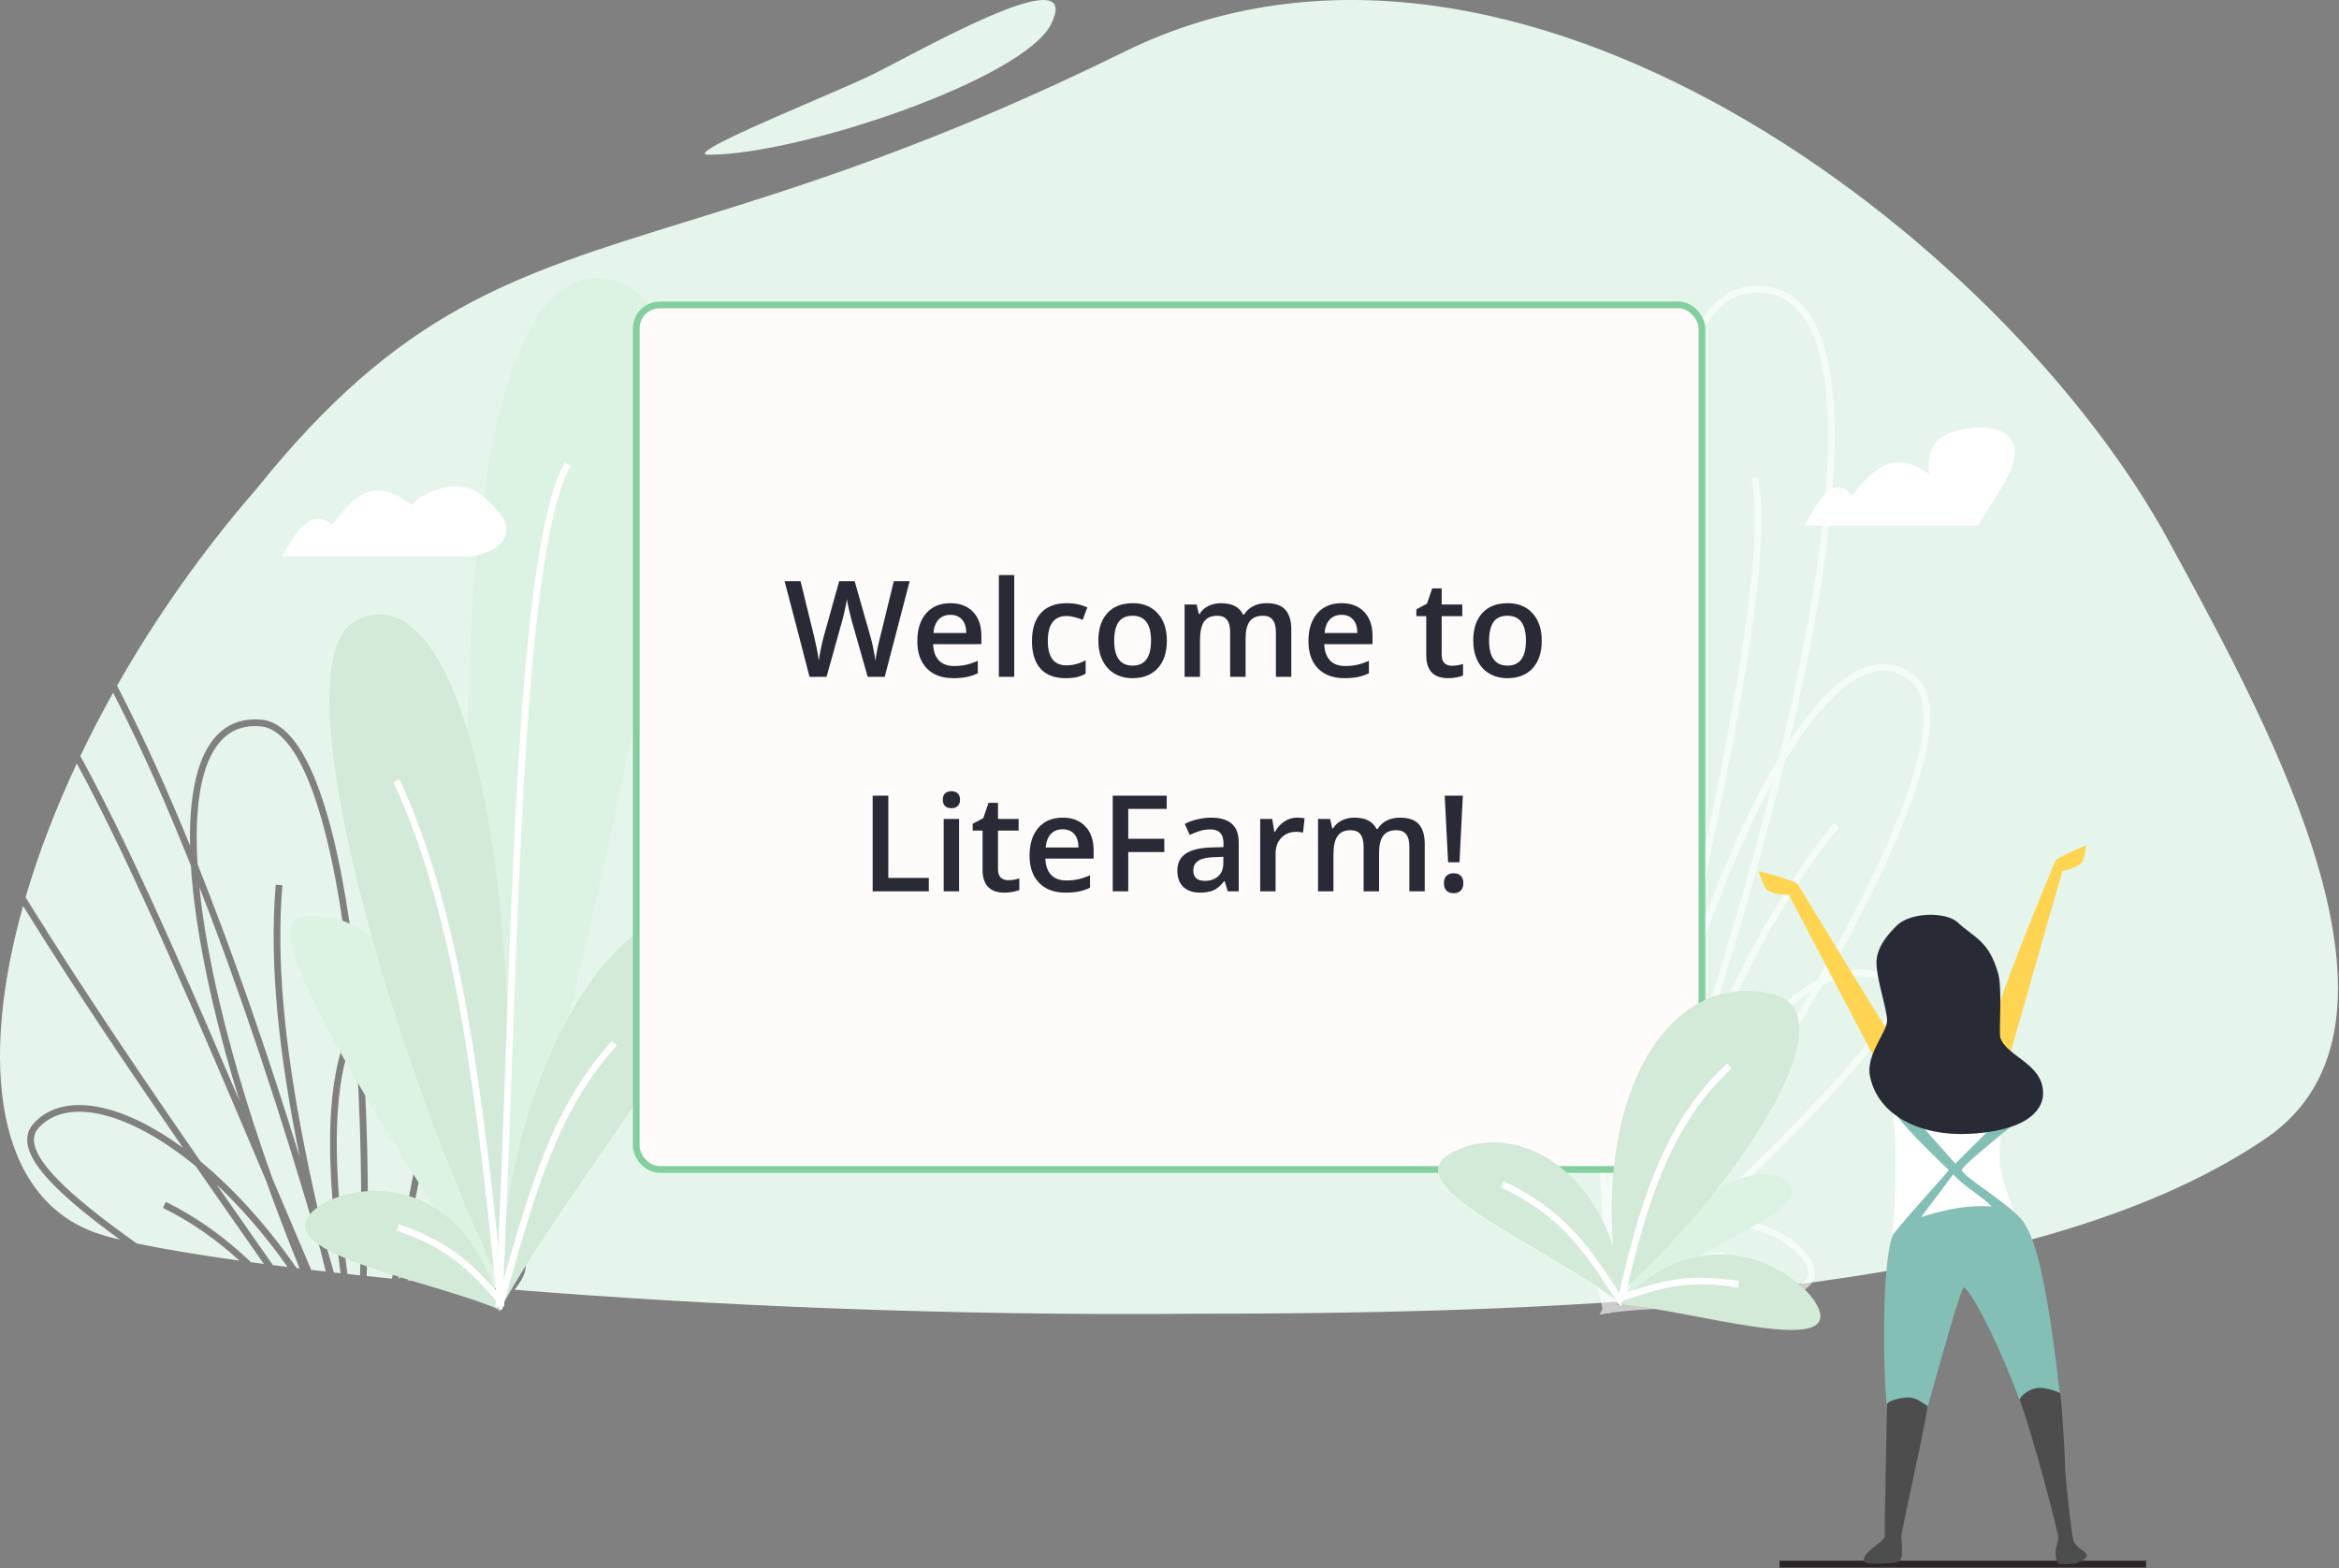 <svg width="349" height="234" viewBox="0 0 349 234" fill="none" xmlns="http://www.w3.org/2000/svg">
<rect x="0" y="0" width="349" height="234" fill="#808080" stroke="none"/>
<path fill-rule="evenodd" clip-rule="evenodd" d="M129.508 11.446C127.731 12.282 124.83 13.532 121.638 14.908C113.164 18.559 102.646 23.09 105.705 23.09C119.379 23.09 152.828 11.784 156.857 3.559C161.042 -4.983 144.073 3.89 134.387 8.954L134.387 8.954C132.351 10.019 130.636 10.915 129.508 11.446ZM324.026 81.518C324.275 81.976 324.526 82.44 324.781 82.909C339.075 109.261 362.772 152.948 338.174 169.801C305.516 192.175 244.229 196.026 178.666 196.026C140.903 196.374 105.29 194.745 76.775 192.451C77.151 191.985 77.473 191.532 77.731 191.096C78.275 190.173 78.578 189.244 78.41 188.376C78.237 187.477 77.59 186.785 76.552 186.288C75.062 185.576 72.767 185.301 70.235 185.616C67.69 185.931 64.852 186.848 62.262 188.581C61.286 189.234 60.349 190.001 59.477 190.891C61.055 183.621 62.643 175.968 63.818 169.068C64.981 162.236 65.746 156.103 65.688 151.793C65.659 149.65 65.427 147.89 64.895 146.714C64.626 146.119 64.261 145.632 63.765 145.338C63.256 145.037 62.671 144.975 62.043 145.125C58.437 145.986 55.678 147.911 53.665 150.796C53.499 148.918 53.316 147.064 53.115 145.243C51.987 135.008 50.305 125.765 48.02 118.992C46.877 115.607 45.575 112.81 44.095 110.81C42.618 108.815 40.915 107.55 38.966 107.379C36.622 107.173 34.639 107.76 33.047 109.083C31.468 110.395 30.317 112.397 29.55 114.95C28.655 117.932 28.266 121.721 28.356 126.181C25.007 117.969 21.647 110.52 18.316 103.97C18.032 103.413 17.749 102.862 17.466 102.318C23.166 92.274 30.163 82.265 38.31 72.903C59.676 46.284 76.352 41.127 102.564 33.022C119.225 27.87 139.738 21.527 167.757 7.724C225.7 -20.821 299.191 35.657 323.684 80.886C323.797 81.095 323.912 81.306 324.026 81.518ZM3.443 135.182C-3.25 159.029 -0.46 178.663 14.245 183.94C15.163 184.269 16.392 184.619 17.913 184.984C13.599 181.843 9.893 178.858 7.413 176.193C5.895 174.561 4.797 173.007 4.321 171.576C3.835 170.11 3.997 168.741 5.038 167.61C7.385 165.059 10.938 164.379 15.04 165.249C18.744 166.035 22.957 168.093 27.305 171.274C19.435 159.874 11.255 147.735 3.979 136.046C3.8 135.758 3.621 135.47 3.443 135.182ZM35.731 188.103C29.446 187.223 24.273 186.352 20.399 185.54C15.283 181.903 10.911 178.484 8.146 175.512C6.66 173.915 5.678 172.488 5.27 171.261C4.874 170.067 5.027 169.099 5.774 168.287C7.798 166.087 10.935 165.4 14.832 166.227C18.732 167.055 23.316 169.39 28.082 173.116C28.453 173.406 28.825 173.704 29.198 174.011C32.709 179.077 36.137 183.975 39.372 188.597C38.722 188.512 38.083 188.426 37.453 188.341C33.673 184.747 29.594 181.727 24.747 179.335L24.304 180.231C28.614 182.359 32.305 184.99 35.731 188.103ZM42.914 189.051C42.169 188.958 41.437 188.865 40.716 188.772C40.584 188.584 40.452 188.395 40.32 188.206L40.318 188.204C37.759 184.548 35.078 180.719 32.332 176.771C35.926 180.148 39.524 184.263 42.914 189.051ZM44.25 189.216C39.714 182.676 34.779 177.327 29.941 173.327C21.535 161.195 12.664 148.106 4.828 135.518C4.489 134.972 4.151 134.427 3.815 133.884C5.7 127.453 8.264 120.734 11.458 113.92C11.492 113.982 11.526 114.045 11.56 114.108C15.739 121.817 20.328 131.559 25.106 142.284C29.863 152.963 34.802 164.608 39.705 176.182C41.226 180.438 42.894 184.81 44.706 189.272C44.553 189.253 44.401 189.235 44.25 189.216ZM48.597 189.732C47.867 189.648 47.147 189.563 46.435 189.479C44.655 185.301 42.857 181.057 41.052 176.797L41.052 176.797L40.689 175.941L40.638 175.818C35.312 160.907 31.803 147.435 30.254 136.5C30.053 135.08 29.885 133.703 29.75 132.374C35.926 148.192 42.035 166.529 47.816 186.524C48.072 187.588 48.332 188.657 48.597 189.732ZM50.82 189.983C50.483 189.946 50.148 189.908 49.816 189.871C49.474 188.668 49.131 187.472 48.786 186.281C43.927 166.072 40.807 147.847 42.138 132.097L41.142 132.013C40.111 144.209 41.723 157.853 44.728 172.688C39.781 156.652 34.645 141.902 29.47 128.942C29.131 123.32 29.473 118.684 30.508 115.238C31.241 112.799 32.309 110.997 33.687 109.852C35.053 108.716 36.767 108.19 38.879 108.375C40.423 108.51 41.897 109.521 43.291 111.405C44.683 113.285 45.945 115.972 47.072 119.311C49.324 125.984 50.996 135.145 52.121 145.353C52.368 147.593 52.589 149.883 52.783 152.206C50.888 155.585 49.828 160.012 49.431 165.351C48.93 172.107 49.488 180.389 50.82 189.983ZM53.718 190.301C53.088 190.233 52.464 190.165 51.845 190.097C50.495 180.441 49.929 172.151 50.429 165.426C50.764 160.907 51.578 157.126 52.937 154.121C53.858 166.102 54.099 178.852 53.718 190.301ZM58.474 190.796C57.199 190.668 55.946 190.538 54.715 190.407C55.118 178.385 54.837 164.935 53.805 152.433L53.836 152.38L53.877 152.312C55.797 149.089 58.539 146.99 62.276 146.098C62.697 145.997 63.008 146.051 63.255 146.198C63.515 146.352 63.765 146.643 63.984 147.126C64.426 148.104 64.659 149.689 64.688 151.807C64.745 156.019 63.994 162.073 62.832 168.9C61.653 175.824 60.058 183.503 58.474 190.796ZM75.55 192.351C70.375 191.928 65.439 191.484 60.773 191.026C61.428 190.419 62.114 189.883 62.818 189.412C65.266 187.775 67.952 186.907 70.358 186.608C72.778 186.308 74.862 186.589 76.121 187.19C76.981 187.602 77.335 188.079 77.429 188.565C77.528 189.081 77.364 189.749 76.869 190.588C76.544 191.139 76.098 191.729 75.55 192.351ZM11.987 112.802C12.137 113.076 12.288 113.353 12.439 113.632C16.637 121.375 21.238 131.145 26.02 141.878C29.201 149.02 32.464 156.593 35.742 164.285C32.578 154.015 30.4 144.658 29.264 136.64C28.89 134.002 28.628 131.505 28.482 129.164C24.795 119.939 21.091 111.632 17.424 104.423C17.243 104.066 17.061 103.711 16.88 103.359C15.119 106.512 13.486 109.666 11.987 112.802Z" fill="#E6F5EB"/>
<path opacity="0.6" fill-rule="evenodd" clip-rule="evenodd" d="M268.461 45.057C266.431 43.153 263.813 42.368 260.629 42.783C257.732 43.161 255.319 45.307 253.299 48.658C251.274 52.017 249.588 56.676 248.174 62.273C245.344 73.47 243.57 88.547 242.413 104.802C241.427 118.658 240.888 133.402 240.526 147.361C238.957 142.278 236.863 138.19 234.444 135.429C231.746 132.348 228.579 130.86 225.282 131.635C223.819 131.979 222.921 133.025 222.47 134.508C222.028 135.963 221.998 137.878 222.251 140.104C222.758 144.565 224.427 150.486 226.544 156.962C227.952 161.269 229.558 165.824 231.165 170.38C234.313 179.306 237.462 188.234 239.121 195.304L238.649 196.159L239.666 195.992C239.699 195.986 239.732 195.981 239.765 195.976C239.784 195.972 239.803 195.969 239.822 195.966L240.245 195.971L240.263 195.899C242.857 195.52 246.085 195.334 249.475 195.177C250.101 195.148 250.733 195.12 251.367 195.092L251.4 195.09L251.409 195.09L251.418 195.089L251.419 195.089C254.455 194.955 257.537 194.819 260.306 194.564C263.651 194.255 266.622 193.769 268.523 192.859C269.476 192.403 270.236 191.806 270.595 190.998C270.966 190.165 270.861 189.227 270.335 188.217C269.58 186.768 267.947 185.218 265.792 184.022C263.627 182.82 260.891 181.95 257.882 181.902C256.761 181.884 255.607 181.98 254.435 182.213C259.799 177.081 265.389 171.637 270.229 166.581C275.02 161.576 279.102 156.924 281.507 153.314C282.703 151.518 283.521 149.927 283.774 148.652C283.902 148.009 283.896 147.399 283.678 146.873C283.454 146.331 283.029 145.937 282.445 145.697C279.156 144.344 275.921 144.351 272.726 145.573C273.662 143.923 274.572 142.282 275.45 140.659C280.393 131.513 284.341 122.875 286.414 115.941C287.45 112.477 288.027 109.41 288.013 106.905C287.999 104.408 287.397 102.379 285.971 101.112C284.258 99.59 282.37 98.933 280.366 99.119C278.382 99.303 276.345 100.308 274.298 101.986C271.928 103.929 269.494 106.816 267.051 110.522C269.105 101.819 270.719 93.74 271.848 86.418C273.996 72.492 274.4 61.25 272.705 53.669C271.857 49.876 270.472 46.942 268.461 45.057ZM252.956 183.626C254.645 183.089 256.299 182.877 257.866 182.902C260.693 182.947 263.27 183.766 265.307 184.897C267.355 186.033 268.812 187.46 269.448 188.679C269.882 189.512 269.891 190.121 269.682 190.591C269.462 191.085 268.95 191.546 268.092 191.957C266.371 192.78 263.566 193.259 260.214 193.568C257.471 193.821 254.418 193.956 251.383 194.09C250.73 194.119 250.077 194.148 249.429 194.178C246.515 194.313 243.68 194.47 241.253 194.76C242.194 193.856 243.191 192.905 244.232 191.914C245.281 191.277 246.333 190.696 247.467 190.182C250.007 189.029 252.968 188.202 257.203 187.845L257.119 186.849C252.785 187.214 249.711 188.065 247.053 189.271L246.978 189.306L247.67 188.65L247.67 188.649L247.67 188.649L247.671 188.648L247.672 188.647L247.673 188.646L247.683 188.637L247.69 188.631C249.383 187.024 251.151 185.347 252.956 183.626ZM250.387 184.691C247.717 186.068 245.022 188.337 242.494 191.823C242.87 191.581 243.244 191.346 243.62 191.116C244.704 190.085 245.835 189.012 247.001 187.905L247.003 187.903L247.015 187.892C248.112 186.852 249.239 185.782 250.387 184.691ZM243.09 189.436C246.09 185.876 249.296 183.787 252.431 182.744C258.18 177.259 264.28 171.35 269.507 165.889C274.293 160.889 278.322 156.291 280.675 152.759C281.857 150.984 282.58 149.53 282.793 148.457C282.899 147.926 282.87 147.535 282.754 147.255C282.645 146.992 282.438 146.775 282.064 146.621C278.663 145.223 275.348 145.389 272.025 146.96C271.983 146.98 271.942 147 271.9 147.02C263.232 162.098 252.443 177.85 243.174 189.254L243.09 189.436ZM266.324 113.551C269.259 108.684 272.165 105.028 274.932 102.759C276.891 101.154 278.744 100.274 280.459 100.114C282.154 99.957 283.775 100.499 285.307 101.86C286.425 102.853 287 104.538 287.013 106.91C287.026 109.275 286.479 112.234 285.456 115.655C283.411 122.492 279.501 131.062 274.57 140.183C273.487 142.187 272.355 144.216 271.184 146.258C267.786 147.977 264.444 151.045 261.1 155.248C255.823 161.883 250.477 171.435 244.867 183.244C246.196 179.543 247.488 175.877 248.74 172.249C256.454 152.679 264.393 135.752 274.389 123.437L273.613 122.807C265.946 132.253 259.489 144.368 253.439 158.249C258.655 142.237 263.005 127.174 266.324 113.551ZM242.329 186.242C244.139 177.784 246.12 168.893 248.115 159.941L248.115 159.941L248.319 159.022C248.329 158.978 248.339 158.933 248.349 158.889C252.687 143.449 257.621 130.246 262.636 120.274C263.262 119.03 263.888 117.838 264.514 116.699C260.325 133.343 254.661 152.027 247.806 171.891C245.973 176.54 244.156 181.332 242.329 186.242ZM247.379 158.645C246.015 163.5 244.711 168.573 243.482 173.834C243.84 165.11 243.039 157.224 241.443 150.689C241.804 135.788 242.347 119.825 243.411 104.873C244.567 88.631 246.336 73.626 249.143 62.517C250.548 56.96 252.205 52.41 254.156 49.174C256.111 45.93 258.306 44.095 260.758 43.775C263.686 43.393 265.993 44.114 267.777 45.787C269.582 47.479 270.903 50.192 271.729 53.887C273.381 61.278 273.004 72.366 270.86 86.266C269.611 94.359 267.767 103.387 265.389 113.166C264.17 115.195 262.953 117.419 261.743 119.825C258.112 127.043 254.53 135.93 251.186 146.112C252.98 137.978 254.719 129.951 256.281 122.316C258.666 110.66 260.642 99.906 261.781 91.068C262.916 82.256 263.231 75.267 262.242 71.187L261.27 71.422C262.209 75.298 261.926 82.112 260.789 90.94C259.655 99.742 257.685 110.467 255.301 122.116C252.928 133.715 250.147 146.22 247.379 158.645ZM244.936 185.44C253.255 174.817 262.497 161.194 270.199 147.964C267.455 149.68 264.692 152.338 261.883 155.871C256.413 162.748 250.84 172.841 244.936 185.44ZM240.663 186.914C241.091 184.75 241.533 182.61 241.987 180.498C242.991 171.045 242.634 162.374 241.341 155.074C241.233 159.876 241.142 164.542 241.055 168.999L241.055 169C240.927 175.487 240.809 181.533 240.663 186.914ZM232.079 169.963C234.802 177.686 237.544 185.46 239.32 192.023C239.061 176.277 238.821 164.487 233.093 153.151L233.986 152.7C237.921 160.487 239.312 168.486 239.88 177.675C239.938 174.921 239.994 172.052 240.052 169.089L240.052 169.08L240.053 169.067L240.053 169.057L240.053 169.045L240.053 169.036L240.053 169.036L240.053 169.033C240.167 163.256 240.287 157.124 240.44 150.799C240.324 150.33 240.204 149.868 240.08 149.413C238.491 143.581 236.253 139.011 233.692 136.088C231.133 133.167 228.317 131.949 225.511 132.609C224.478 132.852 223.802 133.566 223.427 134.798C223.044 136.058 222.997 137.812 223.245 139.991C223.739 144.341 225.377 150.176 227.494 156.651C228.883 160.901 230.478 165.423 232.079 169.963L232.079 169.963Z" fill="white"/>
<path d="M74.421 195.307C83.39 154.615 113.505 50.424 92.971 42.323C69.51 33.067 64.762 104.958 74.421 195.307Z" fill="#DCF2E2"/>
<path d="M74.421 195.307C62.661 176.506 36.59 137.947 45.022 136.815C60.586 134.726 68.195 157.705 74.421 195.307Z" fill="#DCF2E2"/>
<path d="M74.421 195.785C84.77 176.129 114.438 142.304 105.124 137.507C93.74 131.645 74.766 158.197 74.421 195.785Z" fill="#D2EAD7"/>
<path d="M91.669 155.662C82.355 166.007 79.222 178.468 74.421 195.319" stroke="white"/>
<path d="M74.974 192.009C59.735 161.196 40.742 98.789 53.181 92.572C69.049 84.641 79.398 131.195 74.974 192.009Z" fill="#D2EAD7"/>
<path d="M59.162 116.519C68.476 136.49 71.661 163.926 74.765 194.962" stroke="white"/>
<path d="M74.686 195.488C64.337 191.005 40.68 187.197 46.398 181.004C50.538 176.521 68.821 173.073 74.686 195.488Z" fill="#D2EAD7"/>
<path d="M59.328 183.142C67.653 186.001 70.454 189.445 74.746 194.102" stroke="white"/>
<path d="M84.689 69.276C76.755 83.759 76.835 148.765 74.421 194.974" stroke="white"/>
<path fill-rule="evenodd" clip-rule="evenodd" d="M320.223 233.898H265.525V232.885H320.223V233.898Z" fill="#2C2727"/>
<path d="M282.842 173.322C282.842 176.167 282.704 183.078 282.204 184.159L300.698 181.291C300.032 179.627 298.666 175.676 298.466 174.278C298.216 172.532 298.466 168.541 299.104 165.991C293.045 164.716 289.219 164.398 281.567 163.442C282.732 165.188 282.842 170.772 282.842 173.322Z" fill="white"/>
<path d="M266.902 133.481L280.01 158.471L282.526 155.154C276.787 146.23 268.6 132.393 268.178 131.887C267.756 131.381 262.438 129.975 262.438 129.975C262.438 130.293 263.244 132.53 263.714 132.843C264.67 133.481 266.265 133.481 266.902 133.481Z" fill="#FED450"/>
<path d="M307.716 129.974L299.63 158.301L296.302 155.798C299.382 145.645 306.423 129.074 306.691 128.471C306.958 127.869 311.246 126.15 311.246 126.15C311.333 126.456 310.952 128.27 310.585 128.699C309.84 129.574 308.329 129.8 307.716 129.974Z" fill="#FED450"/>
<path fill-rule="evenodd" clip-rule="evenodd" d="M301.637 209.658C297.492 198.502 293.666 192.128 293.028 192.128C292.575 192.128 289.35 203.759 287.906 208.963C287.803 209.336 287.709 209.676 287.625 209.977L281.567 210.295C280.929 204.558 280.759 187.653 282.506 184.159C283.922 182.34 286.174 179.818 288.077 177.687C289.175 176.457 290.157 175.358 290.796 174.597C290.796 174.597 281.868 166.31 281.868 164.398C282.187 164.398 284.419 165.354 284.419 165.354L291.753 173.641L297.173 168.223L300.681 167.585C300.389 167.826 300 168.143 299.551 168.509C297.059 170.542 292.709 174.09 292.709 174.597C292.709 174.989 294.368 176.192 296.271 177.571C298 178.823 299.93 180.222 300.999 181.291C302.5 182.791 304.826 185.115 307.376 208.383L301.637 209.658ZM286.651 181.609L291.434 175.235C292.402 176.29 293.508 177.106 294.589 177.904C295.5 178.577 296.394 179.236 297.173 180.016C293.397 179.78 290.27 180.479 286.651 181.609Z" fill="#84BFB6"/>
<path d="M307.127 229.612C307.237 229.079 303.44 214.487 301.336 208.838C301.596 208.245 302.475 207.474 303.643 207.168C304.812 206.862 306.778 207.518 307.394 207.882C307.714 209.9 308.108 217.368 308.132 218.961C308.156 220.555 309.095 228.781 309.327 229.666C309.559 230.551 310.021 230.755 310.34 231.073C310.643 231.377 311.615 231.711 311.296 232.348C311.104 232.732 309.994 233.228 309.702 233.304C309.41 233.381 307.313 233.467 307.151 233.305C306.832 232.986 306.714 232.244 306.714 231.611C306.714 231.001 306.989 230.278 307.127 229.612Z" fill="#4D4D4D"/>
<path d="M283.685 229.501C283.585 228.684 286.987 214.257 287.625 209.795C286.987 209.476 286.031 208.52 284.755 208.52C283.507 208.52 281.876 209.012 281.567 209.476C281.498 213.799 281.148 228.283 281.248 229.1C281.373 230.122 277.809 231.413 278.128 233.007C278.226 233.496 281.685 233.29 282.789 233.176C283.235 233.129 283.463 233.063 283.685 232.507C283.868 232.051 283.81 230.522 283.685 229.501Z" fill="#4D4D4D"/>
<path d="M298.147 145.273C298.785 147.505 298.229 154.125 298.466 154.835C299.423 157.704 304.843 158.66 304.843 163.123C304.843 163.523 305.162 168.541 294.002 169.178C286.618 169.6 280.202 166.503 279.016 160.573C278.378 157.385 281.567 154.032 281.567 152.286C281.567 150.539 279.986 146.14 279.986 143.636C279.986 141.133 282.09 139.049 282.981 138.147C285.074 136.03 290.407 136.062 292.089 137.624C294.64 139.992 296.729 140.311 298.147 145.273Z" fill="#282B36"/>
<path d="M269.234 78.44H295.18C297.065 74.525 303.496 67.702 299.172 64.682C297.036 63.191 291.854 63.676 289.525 65.353C287.663 66.696 287.64 69.604 287.862 70.722C286.753 70.163 285.262 68.701 282.54 69.045C279.879 69.38 277.661 72.4 276.22 74.078C276.109 73.631 275.554 72.736 274.224 72.736C272.228 72.736 270.343 76.539 269.234 78.44Z" fill="white"/>
<path d="M42.072 83.008H68.904C72.388 83.356 78.66 80.573 73.782 75.703C71.858 73.782 70.856 72.573 67.858 72.573C65.767 72.573 62.283 73.964 61.586 75.355C60.425 74.775 58.514 72.912 55.662 73.268C52.875 73.616 50.9 76.747 49.39 78.486C49.274 78.022 48.693 77.442 47.299 77.442C45.209 77.442 43.234 81.037 42.072 83.008Z" fill="white"/>
<rect x="94.94" y="45.5" width="159" height="129" rx="3.5" fill="#FFFBFB" stroke="#83CF9E"/>
<path d="M242.11 194.573C254.103 185.139 271.049 180.88 266.46 176.235C262.526 172.254 247.328 179.639 242.11 194.573Z" fill="#DCF2E2"/>
<path d="M242.107 194.789C231.325 185.919 206.048 176.392 217.478 171.558C228.674 166.824 241.756 177.838 242.107 194.789Z" fill="#D2EAD7"/>
<path d="M224.141 176.685C233.847 181.355 237.11 186.976 242.11 194.578" stroke="white"/>
<path d="M241.534 193.087C257.425 179.199 277.236 151.065 264.273 148.255C247.734 144.669 236.936 165.658 241.534 193.087Z" fill="#D2EAD7"/>
<path d="M258.032 159.05C248.319 168.052 244.993 180.423 241.75 194.417" stroke="white"/>
<path d="M241.708 194.623C252.275 195.494 274.138 202.326 271.383 195.327C269.39 190.259 254.766 180.173 241.708 194.623Z" fill="#D2EAD7"/>
<path d="M259.415 191.636C251.18 190.373 247.527 191.814 242.15 193.557" stroke="white"/>
<path d="M132.008 101H129.469L127.047 92.484C126.943 92.113 126.812 91.579 126.656 90.883C126.5 90.18 126.406 89.691 126.373 89.418C126.308 89.835 126.201 90.375 126.051 91.039C125.908 91.703 125.787 92.198 125.689 92.523L123.326 101H120.787L118.941 93.852L117.066 86.723H119.449L121.49 95.043C121.809 96.378 122.037 97.556 122.174 98.578C122.245 98.025 122.353 97.406 122.496 96.723C122.639 96.039 122.77 95.486 122.887 95.062L125.211 86.723H127.525L129.908 95.102C130.136 95.876 130.377 97.035 130.631 98.578C130.729 97.647 130.963 96.462 131.334 95.023L133.365 86.723H135.729L132.008 101ZM142.232 101.195C140.553 101.195 139.238 100.707 138.287 99.731C137.343 98.747 136.871 97.397 136.871 95.678C136.871 93.913 137.311 92.527 138.189 91.518C139.068 90.508 140.276 90.004 141.812 90.004C143.238 90.004 144.365 90.437 145.191 91.303C146.018 92.169 146.432 93.36 146.432 94.877V96.117H139.234C139.267 97.165 139.55 97.973 140.084 98.539C140.618 99.099 141.37 99.379 142.34 99.379C142.978 99.379 143.57 99.32 144.117 99.203C144.671 99.079 145.263 98.878 145.895 98.598V100.463C145.335 100.73 144.768 100.919 144.195 101.029C143.622 101.14 142.968 101.195 142.232 101.195ZM141.812 91.742C141.083 91.742 140.497 91.973 140.055 92.436C139.618 92.898 139.358 93.572 139.273 94.457H144.176C144.163 93.565 143.948 92.891 143.531 92.436C143.115 91.973 142.542 91.742 141.812 91.742ZM151.334 101H149.039V85.805H151.334V101ZM158.98 101.195C157.346 101.195 156.103 100.72 155.25 99.769C154.404 98.812 153.98 97.442 153.98 95.658C153.98 93.842 154.423 92.445 155.309 91.469C156.201 90.492 157.486 90.004 159.166 90.004C160.305 90.004 161.331 90.216 162.242 90.639L161.549 92.484C160.579 92.107 159.778 91.918 159.146 91.918C157.278 91.918 156.344 93.158 156.344 95.639C156.344 96.85 156.575 97.761 157.037 98.373C157.506 98.978 158.189 99.281 159.088 99.281C160.11 99.281 161.077 99.027 161.988 98.519V100.521C161.578 100.762 161.139 100.935 160.67 101.039C160.208 101.143 159.645 101.195 158.98 101.195ZM174.107 95.58C174.107 97.344 173.655 98.721 172.75 99.711C171.845 100.701 170.585 101.195 168.971 101.195C167.962 101.195 167.07 100.967 166.295 100.512C165.52 100.056 164.924 99.402 164.508 98.549C164.091 97.696 163.883 96.706 163.883 95.58C163.883 93.829 164.332 92.462 165.23 91.478C166.129 90.495 167.395 90.004 169.029 90.004C170.592 90.004 171.829 90.508 172.74 91.518C173.652 92.52 174.107 93.874 174.107 95.58ZM166.246 95.58C166.246 98.074 167.167 99.32 169.01 99.32C170.833 99.32 171.744 98.074 171.744 95.58C171.744 93.113 170.826 91.879 168.99 91.879C168.027 91.879 167.327 92.198 166.891 92.836C166.461 93.474 166.246 94.389 166.246 95.58ZM185.855 101H183.551V94.34C183.551 93.513 183.395 92.898 183.082 92.494C182.77 92.084 182.281 91.879 181.617 91.879C180.732 91.879 180.081 92.169 179.664 92.748C179.254 93.321 179.049 94.278 179.049 95.619V101H176.754V90.199H178.551L178.873 91.615H178.99C179.29 91.101 179.723 90.704 180.289 90.424C180.862 90.144 181.49 90.004 182.174 90.004C183.834 90.004 184.934 90.57 185.475 91.703H185.631C185.95 91.169 186.399 90.753 186.979 90.453C187.558 90.154 188.222 90.004 188.971 90.004C190.26 90.004 191.197 90.329 191.783 90.981C192.376 91.632 192.672 92.624 192.672 93.959V101H190.377V94.34C190.377 93.513 190.217 92.898 189.898 92.494C189.586 92.084 189.098 91.879 188.434 91.879C187.542 91.879 186.887 92.159 186.471 92.719C186.061 93.272 185.855 94.125 185.855 95.277V101ZM200.592 101.195C198.912 101.195 197.597 100.707 196.646 99.731C195.702 98.747 195.23 97.397 195.23 95.678C195.23 93.913 195.67 92.527 196.549 91.518C197.428 90.508 198.635 90.004 200.172 90.004C201.598 90.004 202.724 90.437 203.551 91.303C204.378 92.169 204.791 93.36 204.791 94.877V96.117H197.594C197.626 97.165 197.91 97.973 198.443 98.539C198.977 99.099 199.729 99.379 200.699 99.379C201.337 99.379 201.93 99.32 202.477 99.203C203.03 99.079 203.622 98.878 204.254 98.598V100.463C203.694 100.73 203.128 100.919 202.555 101.029C201.982 101.14 201.327 101.195 200.592 101.195ZM200.172 91.742C199.443 91.742 198.857 91.973 198.414 92.436C197.978 92.898 197.717 93.572 197.633 94.457H202.535C202.522 93.565 202.307 92.891 201.891 92.436C201.474 91.973 200.901 91.742 200.172 91.742ZM216.617 99.34C217.177 99.34 217.737 99.252 218.297 99.076V100.805C218.043 100.915 217.714 101.007 217.311 101.078C216.913 101.156 216.5 101.195 216.07 101.195C213.896 101.195 212.809 100.049 212.809 97.758V91.938H211.334V90.922L212.916 90.082L213.697 87.797H215.113V90.199H218.189V91.938H215.113V97.719C215.113 98.272 215.25 98.682 215.523 98.949C215.803 99.21 216.168 99.34 216.617 99.34ZM230.045 95.58C230.045 97.344 229.592 98.721 228.688 99.711C227.783 100.701 226.523 101.195 224.908 101.195C223.899 101.195 223.007 100.967 222.232 100.512C221.458 100.056 220.862 99.402 220.445 98.549C220.029 97.696 219.82 96.706 219.82 95.58C219.82 93.829 220.27 92.462 221.168 91.478C222.066 90.495 223.333 90.004 224.967 90.004C226.529 90.004 227.766 90.508 228.678 91.518C229.589 92.52 230.045 93.874 230.045 95.58ZM222.184 95.58C222.184 98.074 223.105 99.32 224.947 99.32C226.77 99.32 227.682 98.074 227.682 95.58C227.682 93.113 226.764 91.879 224.928 91.879C223.964 91.879 223.264 92.198 222.828 92.836C222.398 93.474 222.184 94.389 222.184 95.58ZM130.211 133V118.723H132.545V130.998H138.59V133H130.211ZM143.102 133H140.807V122.199H143.102V133ZM140.67 119.338C140.67 118.928 140.781 118.612 141.002 118.391C141.23 118.169 141.552 118.059 141.969 118.059C142.372 118.059 142.685 118.169 142.906 118.391C143.134 118.612 143.248 118.928 143.248 119.338C143.248 119.729 143.134 120.038 142.906 120.266C142.685 120.487 142.372 120.598 141.969 120.598C141.552 120.598 141.23 120.487 141.002 120.266C140.781 120.038 140.67 119.729 140.67 119.338ZM150.416 131.34C150.976 131.34 151.536 131.252 152.096 131.076V132.805C151.842 132.915 151.513 133.007 151.109 133.078C150.712 133.156 150.299 133.195 149.869 133.195C147.695 133.195 146.607 132.049 146.607 129.758V123.938H145.133V122.922L146.715 122.082L147.496 119.797H148.912V122.199H151.988V123.938H148.912V129.719C148.912 130.272 149.049 130.682 149.322 130.949C149.602 131.21 149.967 131.34 150.416 131.34ZM158.98 133.195C157.301 133.195 155.986 132.707 155.035 131.73C154.091 130.747 153.619 129.396 153.619 127.678C153.619 125.913 154.059 124.527 154.938 123.518C155.816 122.508 157.024 122.004 158.561 122.004C159.986 122.004 161.113 122.437 161.939 123.303C162.766 124.169 163.18 125.36 163.18 126.877V128.117H155.982C156.015 129.165 156.298 129.973 156.832 130.539C157.366 131.099 158.118 131.379 159.088 131.379C159.726 131.379 160.318 131.32 160.865 131.203C161.419 131.079 162.011 130.878 162.643 130.598V132.463C162.083 132.73 161.516 132.919 160.943 133.029C160.37 133.14 159.716 133.195 158.98 133.195ZM158.561 123.742C157.831 123.742 157.245 123.973 156.803 124.436C156.367 124.898 156.106 125.572 156.021 126.457H160.924C160.911 125.565 160.696 124.891 160.279 124.436C159.863 123.973 159.29 123.742 158.561 123.742ZM168.346 133H166.031V118.723H174.088V120.695H168.346V125.158H173.727V127.141H168.346V133ZM183.189 133L182.73 131.496H182.652C182.132 132.154 181.607 132.603 181.08 132.844C180.553 133.078 179.876 133.195 179.049 133.195C177.988 133.195 177.158 132.909 176.559 132.336C175.966 131.763 175.67 130.952 175.67 129.904C175.67 128.791 176.083 127.951 176.91 127.385C177.737 126.818 178.997 126.509 180.689 126.457L182.555 126.398V125.822C182.555 125.132 182.392 124.618 182.066 124.279C181.747 123.934 181.249 123.762 180.572 123.762C180.019 123.762 179.488 123.843 178.98 124.006C178.473 124.169 177.984 124.361 177.516 124.582L176.773 122.941C177.359 122.635 178.001 122.404 178.697 122.248C179.394 122.085 180.051 122.004 180.67 122.004C182.044 122.004 183.079 122.303 183.775 122.902C184.479 123.501 184.83 124.442 184.83 125.725V133H183.189ZM179.771 131.438C180.605 131.438 181.272 131.206 181.773 130.744C182.281 130.275 182.535 129.621 182.535 128.781V127.844L181.148 127.902C180.068 127.941 179.28 128.124 178.785 128.449C178.297 128.768 178.053 129.26 178.053 129.924C178.053 130.406 178.196 130.78 178.482 131.047C178.769 131.307 179.199 131.438 179.771 131.438ZM193.512 122.004C193.974 122.004 194.355 122.036 194.654 122.102L194.43 124.24C194.104 124.162 193.766 124.123 193.414 124.123C192.496 124.123 191.751 124.423 191.178 125.021C190.611 125.62 190.328 126.398 190.328 127.355V133H188.033V122.199H189.83L190.133 124.104H190.25C190.608 123.459 191.074 122.948 191.646 122.57C192.226 122.193 192.848 122.004 193.512 122.004ZM205.768 133H203.463V126.34C203.463 125.513 203.307 124.898 202.994 124.494C202.682 124.084 202.193 123.879 201.529 123.879C200.644 123.879 199.993 124.169 199.576 124.748C199.166 125.321 198.961 126.278 198.961 127.619V133H196.666V122.199H198.463L198.785 123.615H198.902C199.202 123.101 199.635 122.704 200.201 122.424C200.774 122.144 201.402 122.004 202.086 122.004C203.746 122.004 204.846 122.57 205.387 123.703H205.543C205.862 123.169 206.311 122.753 206.891 122.453C207.47 122.154 208.134 122.004 208.883 122.004C210.172 122.004 211.109 122.329 211.695 122.98C212.288 123.632 212.584 124.624 212.584 125.959V133H210.289V126.34C210.289 125.513 210.13 124.898 209.811 124.494C209.498 124.084 209.01 123.879 208.346 123.879C207.454 123.879 206.799 124.159 206.383 124.719C205.973 125.272 205.768 126.125 205.768 127.277V133ZM217.77 128.664H216.07L215.562 118.723H218.268L217.77 128.664ZM215.445 131.779C215.445 131.298 215.572 130.933 215.826 130.686C216.08 130.432 216.441 130.305 216.91 130.305C217.372 130.305 217.727 130.435 217.975 130.695C218.222 130.956 218.346 131.317 218.346 131.779C218.346 132.242 218.219 132.609 217.965 132.883C217.717 133.15 217.366 133.283 216.91 133.283C216.448 133.283 216.087 133.153 215.826 132.893C215.572 132.632 215.445 132.261 215.445 131.779Z" fill="#282B36"/>
</svg>
